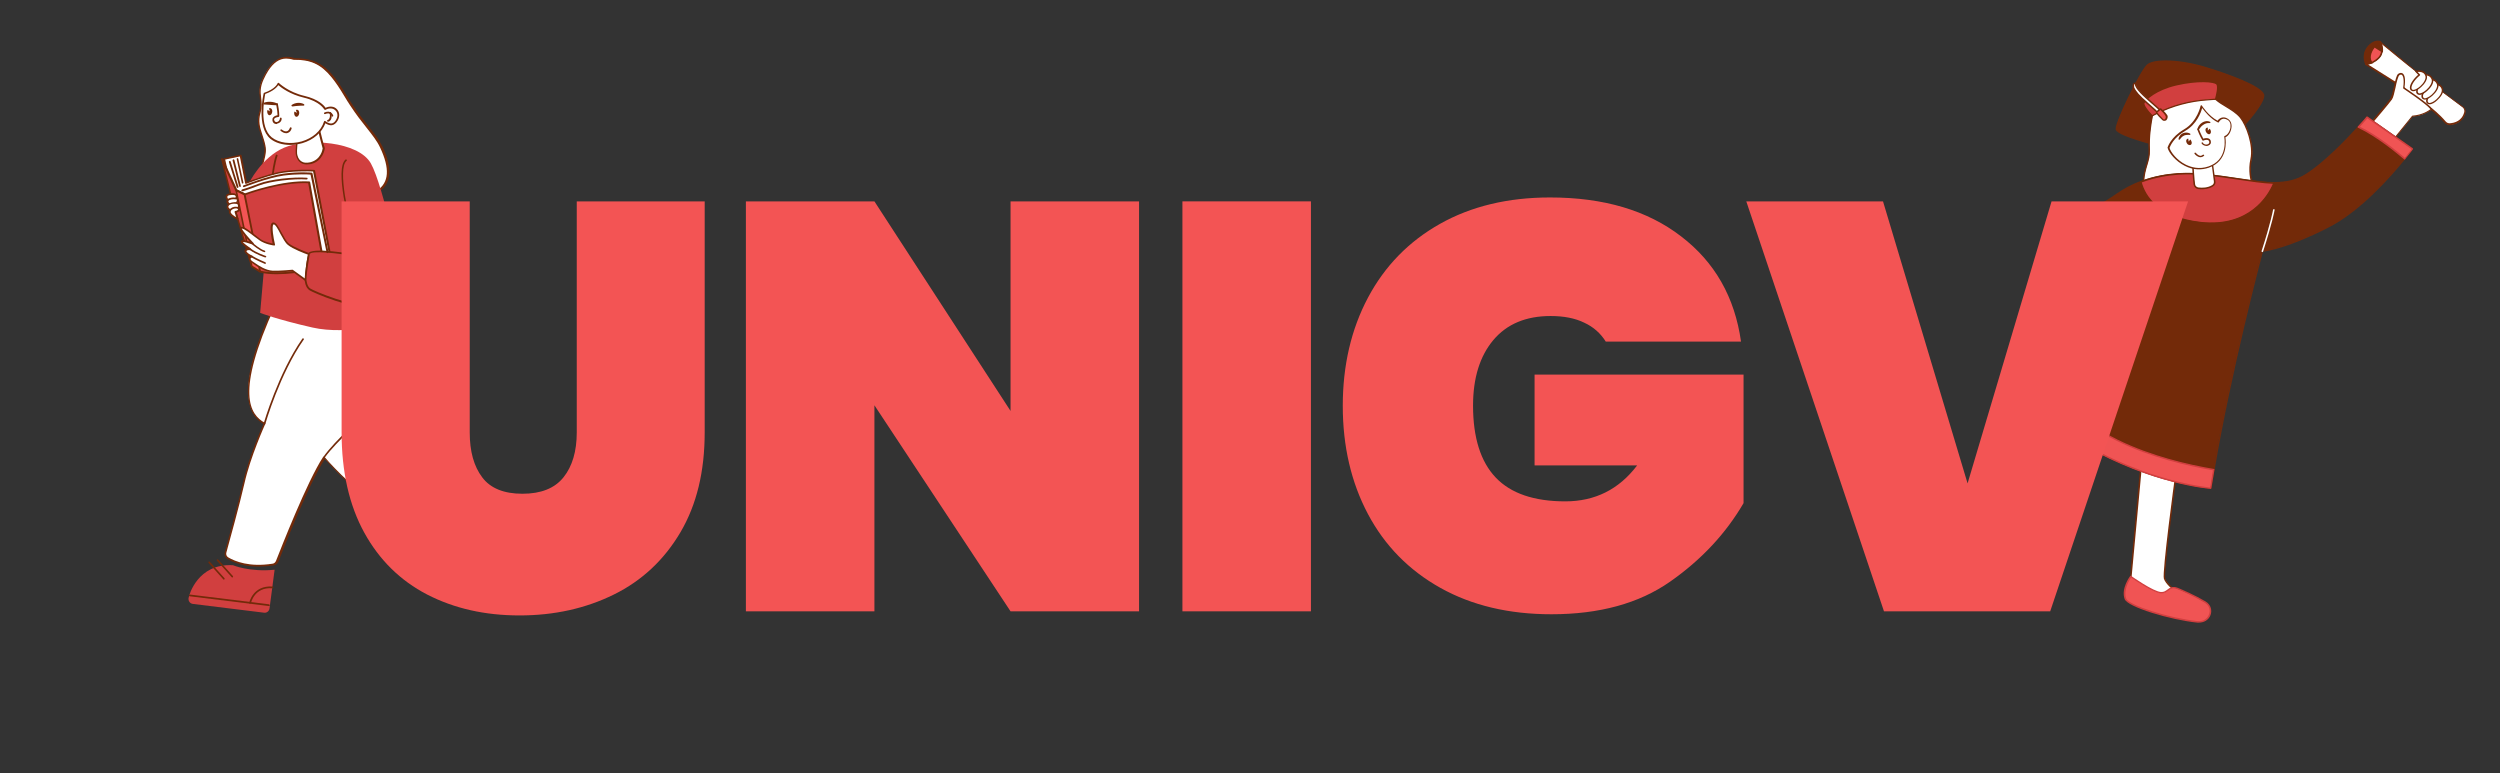 <?xml version="1.0" encoding="utf-8"?>
<!-- Generator: Adobe Illustrator 27.2.0, SVG Export Plug-In . SVG Version: 6.00 Build 0)  -->
<svg version="1.1" id="Layer_1" xmlns="http://www.w3.org/2000/svg" xmlns:xlink="http://www.w3.org/1999/xlink" x="0px" y="0px"
	 viewBox="0 0 1280 396" style="enable-background:new 0 0 1280 396;" xml:space="preserve">
<rect x="0" y="0" width="1280" height="396" fill="#333333" stroke="none"/>
<style type="text/css">
	.st0{fill:#FFFFFF;}
	.st1{fill:#732A09;}
	.st2{fill:#D13F3F;}
	.st3{fill:#F05454;}
	.st4{fill:#F35454;}
</style>
<g>
	<g>
		<g id="character_00000121247136012853302480000004674931350209797540_">
			<path class="st0" d="M1113.9,302.4l2.1,5.8l-11-0.6l-10.7-4.7l-3.3-7.7l5.4-58.6l17.9,4.9c0,0-7,51.8-6,54.7
				C1109.3,299,1113.9,302.4,1113.9,302.4L1113.9,302.4z"/>
			<path class="st1" d="M1105,308c-0.1,0-0.1,0-0.2,0l-10.7-4.7c-0.1,0-0.2-0.1-0.2-0.2l-3.3-7.7c0-0.1,0-0.1,0-0.2l5.4-58.6
				c0-0.1,0.1-0.2,0.2-0.3s0.2-0.1,0.3,0l17.9,4.9c0.2,0,0.3,0.2,0.3,0.4c-2,14.4-6.8,52.2-6.1,54.5c0.9,2.7,5.4,6.1,5.5,6.1
				c0.1,0,0.1,0.1,0.1,0.2l2.1,5.8c0,0.1,0,0.2-0.1,0.3c-0.1,0.1-0.2,0.2-0.3,0.1L1105,308L1105,308z M1115.4,307.9l-1.9-5.2
				c-0.7-0.5-4.7-3.6-5.6-6.4c-1-2.8,5.3-49.8,6-54.5l-17.1-4.7l-5.4,58.1l3.2,7.5l10.5,4.6L1115.4,307.9L1115.4,307.9z"/>
			<path class="st0" d="M1214.4,32.1c1.2-0.5,2.5-1.3,3.7-2.6c0.9-1,1.3-2.1,1.4-3.1c0.3-2.5-0.9-4.9-1-5
				c0.4,0.3,13.5,11.1,18.5,15.3c5.2,4.3,19.5,14.9,24,18.2c0.9,0.7,1.4,1.8,1.1,2.9c-1.3,4.8-5.2,5.8-7.5,6c-1,0.1-2-0.3-2.6-1.1
				c-3.2-3.8-7-6.7-7-6.7s-9-4-9.4-4.2c-0.3-0.2-4.8-6.7-4.8-6.7l-19.4-12.3C1211.3,32.8,1212.6,32.8,1214.4,32.1z"/>
			<path class="st1" d="M1254.1,64.1c-1-0.1-1.9-0.5-2.5-1.2c-3-3.5-6.5-6.3-7-6.6c-1.1-0.5-9-4-9.3-4.2c-0.1-0.1-0.4-0.2-4.9-6.7
				l-19.4-12.2c-0.1-0.1-0.2-0.3-0.2-0.4s0.2-0.3,0.4-0.3c0,0,1.3,0,2.9-0.7c1.4-0.6,2.6-1.4,3.6-2.5c0.7-0.8,1.2-1.8,1.3-2.9
				c0.3-2.4-0.9-4.7-0.9-4.8c-0.1-0.2,0-0.3,0.1-0.5c0.2-0.1,0.4-0.1,0.5,0c0.4,0.3,13.3,11,18.5,15.3c5.5,4.5,20.9,16,24,18.2
				c1.1,0.8,1.5,2.1,1.2,3.2c-1.3,5-5.5,6.1-7.9,6.3C1254.5,64.1,1254.3,64.1,1254.1,64.1L1254.1,64.1z M1219.5,22.6
				c0.3,1,0.6,2.4,0.4,3.8c-0.2,1.3-0.7,2.4-1.5,3.3c-1.1,1.2-2.4,2.1-3.9,2.7c-0.8,0.3-1.6,0.5-2.1,0.6l18.6,11.7
				c0,0,0.1,0.1,0.1,0.1c1.6,2.4,4.3,6.2,4.6,6.5c0.3,0.1,5.7,2.6,9.3,4.1c0,0,0.1,0,0.1,0c0,0,3.9,3,7.1,6.8c0.6,0.7,1.4,1,2.3,0.9
				c2.2-0.2,6-1.1,7.2-5.7c0.2-0.9-0.1-1.9-0.9-2.5c-3-2.3-18.5-13.7-24-18.3C1232.5,33.3,1222.9,25.4,1219.5,22.6L1219.5,22.6z"/>
			<path class="st1" d="M1212.2,24.2c3.2-4,6.3-2.9,6.3-2.9l0,0c0.1,0.2,1.3,2.5,1,5l-3.8-2.4c0,0-4,4.7-1.4,8.2
				c-1.7,0.7-3,0.7-3,0.7S1209.1,28.2,1212.2,24.2z"/>
			<path class="st1" d="M1211.3,33.2c-0.1,0-0.3-0.1-0.3-0.2c-0.1-0.2-2.3-4.8,1-9c3.3-4.2,6.6-3.1,6.8-3c0.1,0,0.1,0.1,0.2,0.1
				c0,0,0,0.1,0.1,0.1c0.1,0.3,1.3,2.6,1,5.2c0,0.1-0.1,0.2-0.2,0.3c-0.1,0.1-0.3,0-0.4,0l-3.4-2.2c-0.8,1-3.2,4.7-1.1,7.4
				c0.1,0.1,0.1,0.2,0.1,0.3c0,0.1-0.1,0.2-0.2,0.2C1212.8,33.2,1211.4,33.2,1211.3,33.2C1211.3,33.2,1211.3,33.2,1211.3,33.2
				L1211.3,33.2z M1213.8,31.9c-2.2-3.6,1.5-8,1.7-8.2c0.1-0.2,0.4-0.2,0.5-0.1l3.2,2c0.1-1.9-0.7-3.6-0.9-4.1
				c-0.6-0.1-3.1-0.5-5.7,2.8c-2.6,3.3-1.4,7.1-1,8C1212,32.4,1212.8,32.3,1213.8,31.9L1213.8,31.9z"/>
			<path class="st0" d="M1213.4,63.8l12.5,7.2l9.3-11.4c6.2-0.4,9.7-3.6,9.7-3.6c-1.9-2.8-14.1-10.8-14.1-10.8c1-7.2-1-8-2.6-6.9
				c-1.6,1.1-2.5,10.5-3.9,12.5C1222.9,52.7,1213.4,63.8,1213.4,63.8L1213.4,63.8z"/>
			<path class="st1" d="M1225.9,71.3c-0.1,0-0.1,0-0.2-0.1l-12.5-7.2c-0.1-0.1-0.2-0.1-0.2-0.3c0-0.1,0-0.2,0.1-0.3
				c0.1-0.1,9.5-11.1,10.8-13.1c0.6-0.9,1.1-3.3,1.7-5.7c0.9-3.8,1.4-6.2,2.3-6.8c0.7-0.5,1.5-0.6,2.1-0.3c1.3,0.7,1.7,3.2,1.1,7.3
				c1.6,1.1,12.3,8.2,14.1,10.8c0.1,0.1,0.1,0.3-0.1,0.5c-0.1,0.1-3.6,3.2-9.8,3.7l-9.2,11.3C1226.1,71.3,1226,71.3,1225.9,71.3
				L1225.9,71.3z M1244.4,55.9c-2.3-2.9-13.7-10.4-13.8-10.5c-0.1-0.1-0.2-0.2-0.2-0.3c0.8-5.5-0.4-6.6-0.7-6.8
				c-0.4-0.2-1,0-1.2,0.2c-0.7,0.5-1.5,3.8-2,6.4c-0.6,2.6-1.1,5-1.8,6c-1.2,1.8-9,10.9-10.6,12.8l11.8,6.8l9.1-11.2
				c0.1-0.1,0.2-0.1,0.3-0.1C1240.3,58.8,1243.5,56.6,1244.4,55.9L1244.4,55.9z"/>
			<path class="st1" d="M1147.5,65.4l-42.7,9c0,0-20.9-5.1-21.3-8.4c-0.4-3.3,12.4-29.7,16-32.8s17.3-2.6,31,1.7s26.7,9.5,28.2,13.3
				S1147.5,65.4,1147.5,65.4L1147.5,65.4z"/>
			<path class="st1" d="M1104.8,74.8C1104.8,74.8,1104.7,74.8,1104.8,74.8c-0.1,0-5.4-1.3-10.6-3c-10.8-3.4-11-5.2-11-5.7
				c-0.4-3.4,12.5-30,16.1-33.1c3.9-3.3,18-2.6,31.4,1.7c9.9,3.1,26.7,9,28.5,13.5c1.5,3.9-10,16.2-11.3,17.6
				c-0.1,0.1-0.1,0.1-0.2,0.1l-42.7,9C1104.9,74.8,1104.8,74.8,1104.8,74.8L1104.8,74.8z M1147.3,65.1c3.6-3.8,12.3-13.9,11.1-16.7
				c-1.2-3.1-11.4-7.8-28-13c-14.3-4.5-27.3-4.6-30.6-1.8c-3.4,2.9-16.2,29.3-15.9,32.5c0.3,2.2,12.9,6.1,20.9,8L1147.3,65.1
				L1147.3,65.1z"/>
			<path class="st0" d="M1134.5,50.8c3.7,3.3,9.3,5.3,12.7,9.4c3.3,4.1,7.1,14.5,5.5,21.4s0.6,12.6,0.6,12.6s-56,7.1-55.7-0.8
				s3.2-10.5,2.9-16.7c-0.2-6.2,0.5-12,1.6-17.3C1113.5,46.9,1134.5,50.8,1134.5,50.8z"/>
			<path class="st1" d="M1108.1,97.3c-4.8-0.3-8.6-0.9-10.1-2.2c-0.6-0.5-0.9-1.1-0.9-1.8c0.2-4,1-6.7,1.7-9.1
				c0.7-2.4,1.4-4.5,1.2-7.6c-0.3-6.7,0.7-12.8,1.6-17.4c0-0.1,0-0.1,0.1-0.2c11.5-12.4,32.6-8.6,32.8-8.6c0.1,0,0.1,0.1,0.2,0.1
				c1.5,1.4,3.4,2.5,5.3,3.7c2.7,1.6,5.4,3.3,7.4,5.7c3.3,4.1,7.2,14.6,5.6,21.7c-1.5,6.8,0.6,12.3,0.6,12.4c0,0.1,0,0.2,0,0.3
				c-0.1,0.1-0.2,0.2-0.3,0.2C1151.7,94.7,1124,98.2,1108.1,97.3L1108.1,97.3z M1152.7,93.8c-0.5-1.4-1.8-6.4-0.5-12.4
				c1.5-6.9-2.2-17.1-5.4-21.1c-1.9-2.3-4.6-3.9-7.2-5.5c-1.9-1.1-3.8-2.3-5.4-3.7c-1.7-0.3-21.1-3.2-31.9,8.3
				c-0.9,4.6-1.8,10.6-1.5,17.2c0.1,3.2-0.6,5.4-1.3,7.8c-0.7,2.3-1.5,5-1.7,8.9c0,0.4,0.2,0.8,0.6,1.2
				C1104.6,99.6,1147.7,94.5,1152.7,93.8L1152.7,93.8z"/>
			<path class="st1" d="M1072,140.9c1.3-2.5,2.6-4.9,3.7-7.3c-0.1,0.1-1.4,1.3-3.5,2.9l1.7-30.8c3.2-1.9,6.8-4,10.5-6.6
				c3.8-2.6,7.7-4.6,11.6-6.1c14.1-5.3,27.8-4.3,32-3.8c15,1.4,26.5,4.3,36.2,4.3c6,0,11.4-1,16.5-4.2c9.2-5.7,20.6-17.6,26.8-24.4
				c2.7-3,4.4-5,4.4-5l23.1,16.2c0,0-1.4,1.9-3.9,5c-7,8.7-22.6,26.6-39.2,35c-22.4,11.4-33.8,12.4-33.8,12.4s-15.7,58.4-24.8,111.7
				c-0.5,3.2-1.1,6.4-1.6,9.5c0,0-29.4-1.9-64.8-22.2L1072,140.9z"/>
			<path class="st1" d="M1075.5,133.3c0.1-0.1,0.3-0.1,0.5,0c0.2,0.1,0.2,0.3,0.1,0.5c-1.3,2.6-2.6,5.3-4.1,8l0.1-1.8
				c0.9-1.6,1.7-3.2,2.5-4.8c-0.6,0.5-1.4,1.1-2.3,1.9l0.1-1C1074.1,134.5,1075.3,133.5,1075.5,133.3z"/>
			<path class="st1" d="M1067.2,227.3c33,18.8,60.9,21.9,64.4,22.3c0.6-3.5,1-6.4,1.5-9.2c9-52.7,24.6-111.2,24.8-111.8
				c0-0.2,0.2-0.3,0.3-0.3c0.1,0,11.5-1.1,33.6-12.4c16.2-8.3,31.5-25.4,39.1-34.9c1.9-2.4,3.2-4.1,3.7-4.7L1212,60.6
				c-0.6,0.7-2.1,2.4-4.2,4.7c-6.1,6.7-17.7,18.7-26.9,24.4c-4.7,2.9-10,4.3-16.7,4.2c-5.5,0-11.5-0.9-18.4-2
				c-5.3-0.8-11.3-1.7-17.8-2.3c-5.1-0.6-18.3-1.3-31.8,3.8c-4.2,1.6-8.1,3.6-11.6,6c-3.8,2.6-7.4,4.8-10.7,6.7l0.1-0.9
				c3.2-1.8,6.6-3.9,10.2-6.4c3.6-2.5,7.5-4.5,11.7-6.1c13.6-5.2,27.1-4.4,32.2-3.8c6.6,0.6,12.6,1.5,17.9,2.3c6.9,1,12.9,2,18.3,2
				c6.6,0,11.6-1.2,16.2-4.1c9.2-5.7,20.7-17.7,26.7-24.3c2.7-3,4.4-4.9,4.4-5c0.1-0.2,0.4-0.2,0.6-0.1l23.1,16.2
				c0.2,0.1,0.2,0.3,0.1,0.5c0,0-1.4,2-3.9,5c-7.7,9.5-23,26.8-39.3,35.1c-20.3,10.4-31.7,12.2-33.6,12.4
				c-1.1,4.2-16,60.5-24.7,111.5c-0.5,2.8-1,5.9-1.6,9.5c0,0.2-0.2,0.3-0.4,0.3l0,0c-0.1,0-13.4-0.9-32.5-7.5
				c-8.9-3.1-20.1-7.7-32.2-14.7L1067.2,227.3z"/>
			<path class="st2" d="M1128.1,89.3c15,1.4,26.5,4.3,36.2,4.3c-2.5,6-11.9,23.1-37.6,20.2c-23-2.5-29-14.6-30.6-20.7
				C1110.2,87.7,1123.9,88.8,1128.1,89.3z"/>
			<path class="st1" d="M1129.5,114.4c-0.9-0.1-1.9-0.1-2.8-0.2c-22.9-2.5-29.2-14.3-31-21c0-0.2,0.1-0.4,0.2-0.4
				c13.6-5.2,27.1-4.4,32.2-3.8c6.6,0.6,12.6,1.5,17.9,2.3c6.9,1,12.9,2,18.3,2c0.1,0,0.3,0.1,0.3,0.2c0.1,0.1,0.1,0.2,0,0.3
				C1162.5,99,1153.6,115.8,1129.5,114.4L1129.5,114.4z M1145.9,92c-5.3-0.8-11.3-1.7-17.8-2.3c-5-0.6-18.1-1.3-31.5,3.7
				c1.8,6.6,8.2,17.7,30.2,20.2c24.9,2.7,34.4-13.6,36.9-19.5C1158.4,93.9,1152.6,93,1145.9,92z"/>
			<path class="st3" d="M1212,60.1l23.1,16.2c0,0-1.4,1.9-3.9,5c-4.3-3.7-14.2-11.8-23.7-16.3C1210.3,62,1212,60.1,1212,60.1z"/>
			<path class="st2" d="M1231.2,81.7c-0.1,0-0.2,0-0.3-0.1c-3.4-2.9-13.8-11.6-23.6-16.2c-0.1-0.1-0.2-0.1-0.2-0.3
				c0-0.1,0-0.2,0.1-0.3c2.7-3,4.4-4.9,4.4-5c0.1-0.2,0.4-0.2,0.6-0.1l23.1,16.2c0.2,0.1,0.2,0.3,0.1,0.5c0,0-1.4,2-3.9,5
				C1231.5,81.6,1231.4,81.7,1231.2,81.7C1231.3,81.7,1231.2,81.7,1231.2,81.7L1231.2,81.7z M1212.1,60.6c-0.5,0.6-1.9,2.2-3.8,4.3
				c9.4,4.5,19.3,12.8,23,15.9c1.8-2.2,2.9-3.8,3.4-4.4C1234.6,76.4,1212.1,60.6,1212.1,60.6z"/>
			<path class="st0" d="M1077.8,131.2c0,0-0.1,0-0.1,0c-0.2-0.1-0.3-0.3-0.2-0.5c0-0.1,4.5-10.1,7.6-16.6c0.1-0.2,0.3-0.3,0.5-0.2
				c0.2,0.1,0.3,0.3,0.2,0.5c-3.2,6.5-7.6,16.4-7.6,16.5C1078.2,131.2,1078,131.2,1077.8,131.2L1077.8,131.2z"/>
			<path class="st0" d="M1158.3,129.1C1158.2,129.1,1158.2,129.1,1158.3,129.1c-0.3-0.1-0.4-0.3-0.4-0.5c4.7-14.4,5.9-21.1,5.9-21.2
				c0-0.2,0.2-0.3,0.5-0.3c0.2,0,0.4,0.2,0.3,0.4c0,0.1-1.2,6.8-5.9,21.3C1158.6,129,1158.4,129.1,1158.3,129.1L1158.3,129.1z"/>
			<path class="st3" d="M1067.8,216c5,3.3,10.5,6.5,16.2,9.4c17.7,8.7,37.4,13,49.4,15.1c-0.5,3.2-1.1,6.4-1.6,9.5
				c0,0-29.4-1.9-64.8-22.2L1067.8,216z"/>
			<path class="st2" d="M1067.2,227.3c33,18.9,60.9,21.9,64.4,22.3c0.5-3.3,1-6.2,1.4-8.8l0,0c-13-2.2-32-6.6-49.1-15
				c-5.7-2.8-11.1-6-16.1-9.3l0-0.9c5.1,3.4,10.6,6.6,16.4,9.5c17.3,8.5,36.3,12.8,49.3,15c0.2,0,0.4,0.2,0.3,0.4
				c-0.5,2.8-1,5.9-1.6,9.5c0,0.2-0.2,0.3-0.4,0.3l0,0c-0.4,0-29.7-2.2-64.7-22.2L1067.2,227.3z"/>
			<path class="st2" d="M1134.5,50.8l-4.1,0.3c-9.2,0.6-18.1,3-26.2,7.1l-2.2,1.1c0,0-5.1-5-4.3-6.7s5.7-6.7,16.4-9.2
				c10.7-2.5,19.8-1.9,21-0.3C1136.4,44.7,1134.5,50.8,1134.5,50.8L1134.5,50.8z"/>
			<path class="st1" d="M1102,59.6c-0.1,0-0.2,0-0.3-0.1c-0.9-0.9-5.2-5.3-4.4-7.1c0.9-2,6.1-6.9,16.7-9.4
				c10.4-2.4,20.1-2.1,21.5-0.2c1.3,1.7-0.4,7.4-0.6,8c0,0.1-0.2,0.2-0.4,0.3l-4.1,0.3c-9.1,0.6-18.1,3-26,7l-2.2,1.1
				C1102.1,59.6,1102,59.6,1102,59.6L1102,59.6z M1134.1,50.5c0.5-1.8,1.5-6,0.7-7.2c-1-1.3-9.5-2.1-20.6,0.5
				c-10.2,2.4-15.4,7.2-16.2,9c-0.4,1,2,4.1,4,6.1l1.9-1c8-4.1,17.1-6.5,26.3-7.1L1134.1,50.5L1134.1,50.5z"/>
			<path class="st0" d="M1122.7,78.4l10.2,6.4l1.1,8.1c0.2,0.9-0.3,1.8-1.1,2.2c-2.4,1.4-5.3,1.5-7.2,1.3c-1.1-0.1-2-0.9-2.1-2
				C1123.2,92.2,1122.6,84.5,1122.7,78.4L1122.7,78.4z"/>
			<path class="st1" d="M1125.6,96.8c-1.3-0.1-2.3-1.1-2.5-2.3c-0.3-2.1-0.9-9.8-0.9-16.1c0-0.1,0.1-0.3,0.2-0.3
				c0.1-0.1,0.3-0.1,0.4,0l10.2,6.4c0.1,0.1,0.2,0.2,0.2,0.3l1.1,8.1c0.2,1-0.3,2-1.3,2.6c-2.2,1.3-4.6,1.5-6.6,1.4
				C1126.2,96.8,1125.9,96.8,1125.6,96.8z M1132.5,85l-9.5-5.9c0,6.1,0.6,13.3,0.9,15.3c0.1,0.9,0.9,1.5,1.8,1.6
				c1.9,0.2,4.6,0.2,6.9-1.2c0.7-0.4,1-1.1,0.9-1.9L1132.5,85L1132.5,85z"/>
			<path class="st0" d="M1127.1,54.2c0,0-1.6,8.2-8.6,12.3c-7,4.1-8.4,9.1-8.4,9.1c0.9,3.9,9.8,13.6,20.6,9.9
				c10.8-3.7,8.3-15.5,8.3-15.5c3-1,4.7-7.1,1.4-9c-3.3-1.9-4.9,1.3-4.9,1.3C1130.7,59.8,1127.1,54.2,1127.1,54.2z"/>
			<path class="st1" d="M1125.1,86.7c-2.2-0.1-4.4-0.7-6.5-1.8c-4.6-2.3-8.1-6.6-8.8-9.2c0-0.1,0-0.1,0-0.2c0.1-0.2,1.5-5.2,8.5-9.3
				c6.7-3.9,8.4-11.9,8.4-12c0-0.1,0.2-0.3,0.3-0.3c0.2,0,0.3,0,0.4,0.2c0,0.1,3.4,5.3,8,7.7c0.3-0.5,1.1-1.3,2.2-1.6
				c1-0.2,2-0.1,3,0.6c1.5,0.9,2.2,2.6,1.9,4.6c-0.3,2.2-1.5,4.2-3.1,4.9c0.3,1.9,1.4,12.2-8.6,15.6
				C1129,86.5,1127,86.8,1125.1,86.7L1125.1,86.7z M1138.7,60.8c-0.3,0-0.5,0-0.7,0.1c-1.3,0.3-1.9,1.6-1.9,1.6
				c0,0.1-0.1,0.2-0.2,0.2c-0.1,0-0.2,0-0.3,0c-3.9-1.9-6.9-5.8-8.1-7.4c-0.6,2.3-2.8,8.3-8.5,11.6c-6.3,3.6-7.9,8.1-8.2,8.8
				c0.6,2.2,3.7,6.3,8.3,8.6c2.7,1.3,6.8,2.6,11.7,0.9c4.3-1.5,7-4.5,7.9-8.9c0.7-3.3,0.1-6.2,0.1-6.3c0-0.2,0.1-0.4,0.3-0.4
				c1.4-0.5,2.6-2.3,2.9-4.4c0.2-1.8-0.3-3.2-1.6-3.9C1139.7,61,1139.2,60.8,1138.7,60.8L1138.7,60.8z"/>
			<path class="st1" d="M1121.3,68.4L1121.3,68.4c0.4,0.2,0.2,0.7-0.2,0.7c-0.5-0.1-1.1-0.1-1.6,0c-1.6,0.1-2.6,1.1-3.4,2.3
				c-0.1,0.1-0.2,0.2-0.4,0.1c-0.2,0-0.4-0.2-0.3-0.4c0.1-0.6,0.3-1.1,0.7-1.6C1117.1,67.9,1119.6,67.4,1121.3,68.4L1121.3,68.4z"/>
			<path class="st1" d="M1131.6,62.4L1131.6,62.4c0.3,0.2,0.1,0.7-0.3,0.6l-0.2,0c-1-0.1-2.2,0.3-3,0.9c-1,0.6-1.6,1.5-2.3,2.5
				c-0.1,0.1-0.3,0.2-0.4,0.1c-0.2,0-0.3-0.3-0.3-0.5C1125.6,63.6,1128.8,61,1131.6,62.4L1131.6,62.4z"/>
			<path class="st1" d="M1129.5,74.7c-0.9-0.1-1.8-0.5-2.3-1.3c-0.1-0.2,0-0.4,0.2-0.5c0.2-0.1,0.4,0,0.5,0.2
				c0.4,0.9,1.6,1.1,2.4,0.8c0.3-0.1,1.1-0.5,0.8-1.5c-0.1-0.3-0.3-0.6-0.6-0.7c-0.7-0.3-2,0.1-2.4,0.3c-0.2,0.1-0.4,0-0.5-0.2
				c-0.1-0.1-1.4-2.3-2.6-5.5c-0.1-0.2,0-0.4,0.3-0.5c0.2-0.1,0.4,0,0.5,0.2c0.9,2.4,1.9,4.3,2.3,5c0.6-0.2,1.8-0.5,2.7-0.1
				c0.5,0.2,0.9,0.6,1.1,1.2c0.3,1.1-0.1,2-1.2,2.4C1130.3,74.7,1129.9,74.8,1129.5,74.7L1129.5,74.7z"/>
			<path class="st1" d="M1119.6,73.2c-0.5-0.9-0.3-1.8,0.3-2.1c0.2-0.1,0.3-0.1,0.5-0.1l0.2,1.5l0.8-1.1c0.2,0.2,0.4,0.4,0.5,0.7
				c0.5,0.9,0.3,1.8-0.3,2.1C1121,74.5,1120,74.1,1119.6,73.2L1119.6,73.2z"/>
			<path class="st1" d="M1129.4,67.4c-0.4-0.9-0.2-1.8,0.5-2c0.2-0.1,0.3-0.1,0.5,0l0,1.5l0.9-1c0.2,0.2,0.4,0.4,0.5,0.7
				c0.4,0.9,0.2,1.8-0.5,2.1C1130.7,68.9,1129.8,68.3,1129.4,67.4L1129.4,67.4z"/>
			<path class="st1" d="M1126.5,80.5c-1.6-0.1-2.9-1.7-2.9-1.8c-0.1-0.2-0.1-0.4,0.1-0.5c0.2-0.1,0.4-0.1,0.6,0.1
				c0.3,0.4,1.3,1.4,2.3,1.5l0,0c0.4,0,0.8-0.2,1.2-0.5c0.1-0.2,0.4-0.2,0.6,0c0.2,0.1,0.2,0.4,0,0.5
				C1127.8,80.3,1127.2,80.5,1126.5,80.5C1126.5,80.5,1126.5,80.5,1126.5,80.5L1126.5,80.5z"/>
			<path class="st0" d="M1092.4,44.9c0.9,2.1,2.8,4.3,6.9,7.8c4,3.5,6.2,5.6,6.2,5.6l1.2-0.9c-1.2-2.5-14.1-11.3-13.1-14.7
				C1091.9,42.2,1092.4,44.9,1092.4,44.9z"/>
			<path class="st1" d="M1105.4,58.6c-0.1,0-0.2,0-0.3-0.1c0,0-2.2-2.1-6.2-5.6c-4.1-3.5-6-5.7-7-7.9c0,0,0-0.1,0-0.1
				c0-0.3-0.3-1.8,0.5-2.4c0.2-0.2,0.6-0.3,1.2-0.2c0.2,0.1,0.3,0.3,0.3,0.5c-0.6,2,4.5,6.4,8.3,9.7c2.4,2.1,4.4,3.8,4.8,4.8
				c0.1,0.2,0,0.3-0.1,0.4l-1.2,0.9C1105.6,58.6,1105.5,58.6,1105.4,58.6L1105.4,58.6z M1106.1,57.3c-0.6-0.9-2.5-2.6-4.5-4.3
				c-4.1-3.6-8.6-7.6-8.6-10c0,0-0.1,0-0.1,0c-0.3,0.2-0.3,1.2-0.2,1.7c0.9,2.1,2.8,4.2,6.7,7.6c3.2,2.8,5.3,4.7,5.9,5.4
				L1106.1,57.3L1106.1,57.3z"/>
			<path class="st3" d="M1106.1,55.7c0,0,2.3,2.1,3,3.3c0.8,1.2-0.7,3.3-1.8,2.2c-1.1-1.1-2.7-2.8-3.1-3.4S1104.6,57,1106.1,55.7
				L1106.1,55.7z"/>
			<path class="st1" d="M1108,61.9c-0.3,0-0.6-0.2-0.9-0.4c-1.2-1.1-2.7-2.8-3.1-3.4c-0.5-0.7,0.1-1.1,0.9-1.8
				c0.3-0.2,0.6-0.5,1-0.8c0.2-0.1,0.4-0.1,0.6,0c0.1,0.1,2.3,2.1,3.1,3.4c0.6,0.9,0.1,2.2-0.6,2.8
				C1108.6,61.8,1108.2,61.9,1108,61.9L1108,61.9z M1106.1,56.3c-0.3,0.2-0.5,0.4-0.7,0.6c-0.7,0.6-0.9,0.7-0.8,0.8
				c0.4,0.5,1.9,2.3,3,3.3c0.2,0.1,0.4,0.3,0.7,0.1c0.5-0.3,0.8-1.2,0.4-1.8C1108.2,58.3,1106.7,56.9,1106.1,56.3L1106.1,56.3z"/>
			<path class="st0" d="M1247,45.1c-3.8,3.1-5.7,7.2-3.6,7.9c2.1,0.7,8.1-4.5,7-7.6c-1.1-3.2-5.1-2.1-5.1-2.1L1247,45.1z"/>
			<path class="st1" d="M1243.8,53.4c-0.2,0-0.3,0-0.5-0.1c-0.6-0.2-1-0.6-1.1-1.2c-0.4-1.7,1.4-4.7,4.2-7.1l-1.4-1.5
				c-0.1-0.1-0.1-0.2-0.1-0.3c0-0.1,0.1-0.2,0.3-0.3c1.5-0.4,4.7-0.5,5.6,2.3c0.7,2-1.1,4.5-2.9,6.1
				C1246.8,52.4,1245.1,53.5,1243.8,53.4L1243.8,53.4z M1247.2,43.5c-0.4,0-0.8,0-1.1,0l1.2,1.3c0.2,0.1,0.1,0.4,0,0.5
				c-3,2.4-4.6,5.4-4.3,6.7c0.1,0.3,0.3,0.6,0.6,0.7c0.7,0.2,2.4-0.5,3.8-1.8c1.7-1.5,3.2-3.8,2.7-5.3
				C1249.6,44,1248.3,43.6,1247.2,43.5L1247.2,43.5z"/>
			<path class="st0" d="M1244.6,42.6c-3.8,3.1-5.7,7.2-3.6,7.9c2.1,0.7,8.1-4.5,7-7.6c-1.1-3.2-5.1-2.1-5.1-2.1L1244.6,42.6z"/>
			<path class="st1" d="M1240.9,50.9c-0.6-0.2-1-0.6-1.1-1.2c-0.4-1.7,1.4-4.7,4.2-7.1l-1.4-1.5c-0.1-0.1-0.1-0.2-0.1-0.3
				s0.1-0.2,0.3-0.3c1.5-0.4,4.7-0.5,5.6,2.3c0.7,2-1.1,4.5-2.9,6.1c-1.2,1.1-2.9,2.2-4.2,2.1C1241.2,51,1241,51,1240.9,50.9z
				 M1244.8,41.1c-0.4,0-0.8,0-1.1,0l1.2,1.3c0.2,0.1,0.1,0.4,0,0.5c-3,2.4-4.6,5.4-4.3,6.7c0.1,0.3,0.3,0.6,0.6,0.7
				c0.7,0.2,2.4-0.5,3.8-1.8c1.7-1.5,3.2-3.8,2.7-5.3C1247.1,41.6,1245.9,41.1,1244.8,41.1L1244.8,41.1z"/>
			<path class="st0" d="M1241.9,40.2c-3.8,3.1-5.7,7.2-3.6,7.9c2.1,0.7,8.1-4.5,7-7.6c-1.1-3.2-5.1-2.1-5.1-2.1L1241.9,40.2z"/>
			<path class="st1" d="M1238.2,48.5c-0.6-0.2-1-0.6-1.1-1.2c-0.4-1.7,1.4-4.7,4.2-7.1l-1.4-1.5c-0.1-0.1-0.1-0.2-0.1-0.3
				c0-0.1,0.1-0.2,0.3-0.3c1.5-0.4,4.7-0.5,5.6,2.3c0.7,2-1.1,4.5-2.9,6.1c-1.2,1.1-2.9,2.2-4.2,2.1
				C1238.5,48.6,1238.3,48.5,1238.2,48.5z M1242.1,38.6c-0.4,0-0.8,0-1.1,0l1.2,1.3c0.2,0.1,0.1,0.4,0,0.5c-3,2.4-4.6,5.4-4.3,6.7
				c0.1,0.3,0.3,0.6,0.6,0.7c0.7,0.2,2.4-0.5,3.8-1.8c1.7-1.5,3.2-3.8,2.7-5.3C1244.4,39.1,1243.2,38.7,1242.1,38.6L1242.1,38.6z"/>
			<path class="st0" d="M1238.7,38.4c-3.8,3.1-5.7,7.2-3.6,7.9c2.1,0.7,8.1-4.5,7-7.6s-5.1-2.1-5.1-2.1L1238.7,38.4z"/>
			<path class="st1" d="M1235.5,46.7c-0.2,0-0.3,0-0.5-0.1c-0.6-0.2-1-0.6-1.1-1.2c-0.4-1.7,1.4-4.7,4.2-7.1l-1.4-1.5
				c-0.1-0.1-0.1-0.2-0.1-0.3s0.1-0.2,0.3-0.3c1.5-0.4,4.7-0.5,5.6,2.3c0.7,2-1.1,4.5-2.9,6.1C1238.4,45.7,1236.7,46.8,1235.5,46.7
				L1235.5,46.7z M1238.9,36.8c-0.4,0-0.8,0-1.1,0l1.2,1.3c0.2,0.1,0.1,0.4,0,0.5c-3,2.4-4.6,5.3-4.3,6.7c0.1,0.3,0.3,0.6,0.6,0.7
				c0.7,0.2,2.4-0.5,3.8-1.8c1.7-1.5,3.2-3.8,2.7-5.3C1241.3,37.3,1240,36.9,1238.9,36.8L1238.9,36.8z"/>
			<path class="st3" d="M1215.7,23.9l3.8,2.4c-0.1,1.1-0.5,2.2-1.4,3.1c-1.2,1.3-2.6,2.1-3.7,2.6
				C1211.7,28.6,1215.7,23.9,1215.7,23.9z"/>
			<path class="st1" d="M1214.3,32.4c-0.1,0-0.2-0.1-0.3-0.2c-2.8-3.7,1.2-8.4,1.4-8.6c0.1-0.2,0.4-0.2,0.5-0.1l3.8,2.4
				c0.1,0.1,0.2,0.2,0.2,0.3c-0.2,1.3-0.7,2.4-1.5,3.3c-1.1,1.2-2.4,2.1-3.9,2.7C1214.5,32.4,1214.4,32.5,1214.3,32.4L1214.3,32.4z
				 M1215.8,24.4c-0.8,1-3.1,4.5-1.3,7.2c1.2-0.6,2.3-1.4,3.3-2.4c0.7-0.8,1.1-1.7,1.3-2.7C1219.1,26.5,1215.8,24.4,1215.8,24.4z"/>
			<path class="st1" d="M1219.3,26.6L1219.3,26.6c-0.2-0.1-0.2-0.4-0.1-0.5c0.1-0.2,0.4-0.2,0.6-0.1c0.2,0.1,0.2,0.4,0.1,0.5
				c-0.1,0.1-0.2,0.2-0.3,0.1C1219.4,26.7,1219.4,26.7,1219.3,26.6z"/>
			<path class="st3" d="M1125.2,318.4c-14.5-1.5-35.7-8.1-37-11.8c-1.8-5.2,2.8-11.4,2.8-11.4s11.5,8.1,15.4,8.3
				c4,0.2,3.9-4,8.5-2.1c2.4,1,8.7,3.7,14,6.9C1134.3,311.4,1131.5,319,1125.2,318.4L1125.2,318.4z"/>
			<path class="st2" d="M1125.5,318.8c-0.1,0-0.2,0-0.4,0l0,0c-13.9-1.4-35.9-8-37.3-12.1c-1.9-5.4,2.6-11.4,2.8-11.7
				c0.1-0.1,0.2-0.1,0.3-0.2c0.1,0,0.2,0,0.3,0.1c0.1,0.1,11.3,8,15.2,8.2l0,0c1.6,0.1,2.4-0.6,3.4-1.3c1.2-0.9,2.5-1.9,5.3-0.8
				c2.4,1,8.7,3.7,14.1,6.9c3,1.8,3.4,4.8,2.6,7C1130.9,317.4,1128.4,318.9,1125.5,318.8L1125.5,318.8z M1125.2,318.4L1125.2,318.4
				L1125.2,318.4z M1113,301.2c-1.2-0.1-1.9,0.5-2.7,1.1c-0.9,0.7-2,1.6-3.9,1.5l0,0c-3.7-0.2-13.3-6.7-15.3-8.1
				c-0.9,1.3-4,6.4-2.5,10.7c1.2,3.5,22.1,10.1,36.6,11.6l0,0c3.3,0.3,5.1-1.6,5.8-3.4c0.7-1.8,0.5-4.4-2.3-6.1
				c-5.3-3.2-11.5-5.9-14-6.9C1114.1,301.4,1113.5,301.3,1113,301.2L1113,301.2z"/>
		</g>
	</g>
	<g id="character_00000111880342159706315150000009491410904584738469_">
		<path class="st0" d="M140.5,156.2c-11.4,24.8-20.7,52.1-5.1,60.7c0,0-7.6,16.7-10.6,30.3c-2.6,11.4-7.7,29.8-9.3,35.6
			c-0.3,1.2,0.2,2.4,1.2,3c3.2,1.9,10.7,5.2,23,3.2c0.9-0.2,1.7-0.8,2.1-1.7c2.8-7.2,15.8-40.4,24.1-53.1c0,0,14.7,17.2,26.9,23.4
			v-33.8l-7.4-10.7c0,0,11.7-12,13.3-27.3c1.6-15.3-1.4-24-1.4-24L140.5,156.2L140.5,156.2z"/>
		<path class="st1" d="M132.4,290.1c-8,0-13.2-2.3-15.9-3.9c-1.2-0.7-1.8-2.2-1.4-3.5c1.5-5.5,6.7-24.2,9.3-35.6
			c2.8-12.4,9.3-27.5,10.5-30c-16-9.4-4.7-39.3,5.3-61.1c0.1-0.2,0.3-0.3,0.5-0.3l56.7,5.6c0.2,0,0.3,0.1,0.4,0.3
			c0,0.1,3.1,9.1,1.5,24.2c-1.5,14-11.4,25.4-13.1,27.3l7.2,10.4c0.1,0.1,0.1,0.2,0.1,0.3v33.8c0,0.2-0.1,0.3-0.2,0.4
			c-0.1,0.1-0.3,0.1-0.4,0c-11-5.6-24.2-20.2-26.6-23c-8.4,13.1-21.2,46-23.7,52.5c-0.4,1-1.3,1.8-2.4,2
			C137.1,289.9,134.6,290.1,132.4,290.1L132.4,290.1z M140.8,156.7c-20.5,44.8-12.8,55.6-5.2,59.8c0.2,0.1,0.3,0.4,0.2,0.6
			c-0.1,0.2-7.6,16.8-10.6,30.2c-2.6,11.4-7.8,30.1-9.3,35.6c-0.3,0.9,0.1,2,1,2.5c3.4,2,10.8,5.1,22.7,3.2c0.8-0.1,1.4-0.7,1.7-1.4
			c2.6-6.6,15.8-40.4,24.1-53.2c0.1-0.1,0.2-0.2,0.4-0.2c0.1,0,0.3,0.1,0.4,0.2c0.1,0.2,14.2,16.6,26.1,22.9V224l-7.3-10.6
			c-0.1-0.2-0.1-0.4,0-0.6c0.1-0.1,11.6-12.1,13.2-27c1.4-13.5-0.8-22-1.3-23.6L140.8,156.7L140.8,156.7z"/>
		<path class="st1" d="M135.4,217.4c0,0-0.1,0-0.1,0c-0.2-0.1-0.4-0.3-0.3-0.6c0.1-0.3,7.5-25.8,19.8-43.4c0.1-0.2,0.4-0.3,0.6-0.1
			c0.2,0.1,0.3,0.4,0.1,0.6c-12.2,17.4-19.6,42.9-19.6,43.1C135.8,217.3,135.6,217.4,135.4,217.4L135.4,217.4z"/>
		<path class="st1" d="M165.9,234.7c-0.1,0-0.2,0-0.3-0.1c-0.2-0.1-0.3-0.4-0.1-0.6c3.4-4.8,8.3-9.7,12.7-14
			c2.8-2.8,5.2-5.2,6.8-7.1c0.2-0.2,0.4-0.2,0.6-0.1c0.2,0.2,0.2,0.4,0.1,0.6c-1.6,2-4.1,4.4-6.9,7.2c-4.3,4.3-9.2,9.1-12.6,13.8
			C166.1,234.6,166,234.7,165.9,234.7L165.9,234.7z"/>
		<path class="st0" d="M137,97.6c6.5,11.3,48.2,5.6,56.4,0.3c8.2-5.3,5.1-15.3,1.6-22.6c-3-6.3-8.5-11.2-15.3-21.5c-1-1.5-2-3-3-4.7
			c-2.3-3.9-4.5-7.1-6.6-9.7c-5.3-6.5-10.7-9.1-19.6-9.1c-6.2-2.2-10.4,0.8-13.6,5.7c-0.9,1.4-1.7,2.9-2.4,4.5
			c-1.9,4-1.6,6.7-1.2,9.4c0.3,2.3,0.6,4.6-0.3,7.6c-1.9,6.8,1.1,10.1,2.6,17.1C137,81.6,130.5,86.3,137,97.6L137,97.6z"/>
		<path class="st1" d="M159.1,104.6c-4.8,0-9.4-0.4-13.2-1.3c-4.7-1.1-7.8-3-9.2-5.4c-4.2-7.3-3.1-11.9-2.1-16.1
			c0.6-2.3,1.1-4.6,0.6-7c-0.5-2.2-1-3.9-1.6-5.6c-1.2-3.7-2.3-6.9-0.9-11.7c0.8-2.9,0.5-5.1,0.3-7.3l0-0.2
			c-0.3-2.5-0.7-5.4,1.3-9.6c0.8-1.8,1.6-3.3,2.5-4.6c3.9-6,8.5-7.9,14.1-6c0.1,0,0.2,0,0.3,0c8.7,0,14.2,2.6,19.6,9.2
			c2,2.4,4,5.5,6.6,9.8c1,1.7,2,3.2,3,4.7c3.1,4.6,5.8,8.1,8.3,11.2c3,3.8,5.4,6.8,7.1,10.3c5.3,11.1,4.7,18.9-1.8,23.2
			C188.8,101.5,172.9,104.6,159.1,104.6L159.1,104.6z M146.5,30c-3.5,0-6.5,2.1-9.2,6.3c-0.8,1.3-1.6,2.7-2.4,4.5
			c-1.8,4-1.5,6.6-1.2,9.1l0,0.2c0.3,2.2,0.6,4.5-0.3,7.6c-1.3,4.5-0.3,7.5,0.9,11.2c0.5,1.7,1.2,3.5,1.6,5.7c0.6,2.7,0,5-0.6,7.4
			c-1,4.1-2,8.4,2,15.4l0,0c1.3,2.3,4.2,3.9,8.7,5c14.3,3.4,40.5-0.7,47.1-4.9c6.1-4,6.6-11.2,1.5-22c-1.6-3.4-4-6.4-7-10.2
			c-2.5-3.1-5.2-6.6-8.3-11.3c-1-1.5-2-3.1-3-4.8c-2.5-4.2-4.6-7.3-6.6-9.7c-5.4-6.6-10.6-9-19.3-8.9c0,0-0.1,0-0.2,0
			C149,30.2,147.7,30,146.5,30L146.5,30z"/>
		<path class="st2" d="M127.4,93.9c0,0,6.4-13.3,18.1-18.3s38-3.3,44.4,8.1c6.4,11.4,16.2,58.5,17,65.5c0.8,7-6.2,9.7-6.2,9.7
			l-0.3,6.2c0,0-22.3,6.7-40.4,2.6c-18.1-4.1-26.8-7.5-26.8-7.5l4.1-47.1L127.4,93.9L127.4,93.9z"/>
		<path class="st0" d="M114.7,81.5l8.4-1.8l2.8,14.1c0,0,9.2-3.6,16.5-5.3c7.3-1.6,18.3-1.1,18.3-1.1l8,41.9l-3.5,2l-40.1-25.1
			l-7.8-13.6L114.7,81.5L114.7,81.5z"/>
		<path class="st1" d="M165.2,131.7c-0.1,0-0.2,0-0.2-0.1l-40.1-25.1c-0.1,0-0.1-0.1-0.2-0.2l-7.8-13.6c0,0,0-0.1,0-0.1l-2.5-11.1
			c0-0.1,0-0.2,0.1-0.3c0.1-0.1,0.2-0.2,0.3-0.2l8.4-1.8c0.1,0,0.2,0,0.3,0.1c0.1,0.1,0.2,0.2,0.2,0.3l2.7,13.6
			c2-0.8,9.8-3.7,16.1-5.1c7.3-1.6,18.3-1.2,18.4-1.1c0.2,0,0.4,0.2,0.4,0.4l8,41.9c0,0.2-0.1,0.4-0.2,0.5l-3.5,2
			C165.3,131.7,165.3,131.7,165.2,131.7L165.2,131.7z M125.4,105.9l39.8,24.9l3-1.7l-7.9-41.3c-2-0.1-11.4-0.3-17.8,1.1
			c-7.2,1.6-16.4,5.2-16.4,5.2c-0.1,0.1-0.3,0-0.4,0c-0.1-0.1-0.2-0.2-0.2-0.3l-2.7-13.7l-7.5,1.6l2.4,10.6L125.4,105.9L125.4,105.9
			z"/>
		<path class="st2" d="M113.5,81.5l7.4,16l4.3,2.1c0,0,18.6-7,33-6.2l7.7,43.1c0,0-20.1,5.5-32.8,2.5l-4.2-2.7l-10.1-34.1
			L113.5,81.5L113.5,81.5z"/>
		<path class="st1" d="M141.8,140.4c-3.1,0-6.1-0.2-8.8-0.9c0,0-0.1,0-0.1-0.1l-4.2-2.7c-0.1-0.1-0.2-0.1-0.2-0.3l-10.1-34.1
			l-5.2-20.8c-0.1-0.2,0.1-0.5,0.3-0.5c0.2-0.1,0.5,0,0.6,0.2l7.3,15.8l4,2c2-0.7,19.4-6.9,33-6.1c0.2,0,0.4,0.2,0.4,0.4l7.7,43.1
			c0,0.2-0.1,0.5-0.3,0.5C165.8,137,153.3,140.4,141.8,140.4L141.8,140.4z M133.3,138.6c11.4,2.6,29.2-1.7,32.1-2.5l-7.6-42.3
			c-14.1-0.7-32.3,6.1-32.4,6.2c-0.1,0-0.2,0-0.4,0l-4.3-2.1c-0.1,0-0.2-0.1-0.2-0.2l-5.3-11.5l4,16.1l10.1,33.9L133.3,138.6
			L133.3,138.6z"/>
		<path class="st0" d="M117.4,102.9c-1.6-0.9-1.7-2.5-1-3c0.8-0.6,3.8-0.8,4.4,0c0.7,0.8,0.1,2.3-0.8,2.5
			C119.1,102.5,117.4,102.9,117.4,102.9L117.4,102.9z"/>
		<path class="st1" d="M117.4,103.4c-0.1,0-0.2,0-0.2-0.1c-1-0.6-1.6-1.4-1.7-2.3c0-0.6,0.2-1.2,0.6-1.5c0.9-0.6,4.1-1,5,0.1
			c0.4,0.5,0.5,1.2,0.3,1.9c-0.3,0.7-0.8,1.2-1.4,1.3c-0.9,0.1-2.6,0.6-2.6,0.6C117.5,103.4,117.4,103.4,117.4,103.4L117.4,103.4z
			 M118.9,99.8c-0.9,0-1.9,0.2-2.2,0.4c-0.2,0.1-0.3,0.4-0.3,0.7c0,0.5,0.4,1.1,1,1.5c0.5-0.1,1.7-0.4,2.5-0.5
			c0.3,0,0.5-0.3,0.7-0.7c0.1-0.3,0.2-0.7-0.1-1C120.3,99.9,119.6,99.8,118.9,99.8L118.9,99.8z"/>
		<path class="st0" d="M118.4,105.2c0,0-2.6-1.2-1.9-2.6s4.6-1.3,5-0.7s-0.3,2.3-1.5,2.5C118.8,104.5,118.4,105.2,118.4,105.2z"/>
		<path class="st1" d="M118.4,105.7c-0.1,0-0.1,0-0.2,0c-0.2-0.1-1.8-0.9-2.2-2c-0.1-0.4-0.1-0.8,0.1-1.2c0.6-1.2,2.8-1.4,3.4-1.4
			c0.6,0,2,0,2.3,0.6c0.3,0.4,0.2,1.2-0.1,1.8c-0.4,0.7-1,1.2-1.7,1.3c-0.9,0.1-1.3,0.6-1.3,0.6
			C118.7,105.6,118.5,105.7,118.4,105.7L118.4,105.7z M119.8,102c-0.4,0-0.9,0-1.3,0.1c-0.8,0.2-1.3,0.4-1.5,0.8
			c-0.1,0.2-0.1,0.3,0,0.5c0.2,0.5,0.9,1,1.4,1.3c0.3-0.3,0.8-0.6,1.7-0.7c0.5-0.1,0.9-0.6,1-0.8c0.2-0.4,0.2-0.8,0.2-1
			C121,102.1,120.5,102,119.8,102L119.8,102z"/>
		<path class="st0" d="M118.9,108.1c0,0-2.9-1.1-2.2-2.8c0.7-1.7,5-1.9,5.5-0.9c0.5,0.9,0.5,1.9-1.4,2.8L118.9,108.1L118.9,108.1z"
			/>
		<path class="st1" d="M118.9,108.6c-0.1,0-0.1,0-0.2,0c-0.1,0-1.9-0.7-2.5-1.9c-0.2-0.5-0.2-1,0-1.4c0.5-1.2,2.3-1.7,3.8-1.8
			c0.6,0,2.2,0,2.6,0.8c0.2,0.4,0.5,1.1,0.2,1.8c-0.2,0.6-0.8,1.2-1.8,1.6l-1.9,0.9C119,108.6,118.9,108.6,118.9,108.6z
			 M120.2,104.3c-0.2,0-0.4,0-0.7,0c-1.3,0.1-2.3,0.6-2.5,1.2c-0.1,0.3-0.1,0.5,0,0.7c0.3,0.6,1.3,1.2,1.8,1.4l1.7-0.8
			c0.7-0.3,1.2-0.7,1.3-1.1c0.1-0.3,0.1-0.6-0.2-1.1C121.6,104.5,121.1,104.3,120.2,104.3z"/>
		<path class="st0" d="M121.6,112c0,0-3.7-1.6-4-3.4c-0.2-1.7,2.4-2.8,4-2.2c1.6,0.5,0.6,1.9-1.1,2.1L121.6,112L121.6,112z"/>
		<path class="st1" d="M121.6,112.4c-0.1,0-0.1,0-0.2,0c-0.4-0.2-4-1.8-4.2-3.7c-0.1-0.7,0.2-1.5,0.9-2c1-0.8,2.5-1.1,3.7-0.7
			c1.1,0.4,1.1,1,1.1,1.3c-0.1,0.7-0.8,1.3-1.7,1.5l0.9,3.1c0.1,0.2,0,0.4-0.1,0.5C121.8,112.4,121.7,112.4,121.6,112.4L121.6,112.4
			z M120.7,106.7c-0.7,0-1.5,0.3-2,0.7c-0.3,0.2-0.6,0.6-0.6,1.2c0.1,0.8,1.5,1.9,2.8,2.6l-0.8-2.6c0-0.1,0-0.3,0.1-0.4
			c0.1-0.1,0.2-0.2,0.3-0.2c0.9-0.1,1.4-0.6,1.4-0.8c0-0.1-0.2-0.3-0.5-0.4C121.3,106.7,121,106.7,120.7,106.7L120.7,106.7z"/>
		<polygon class="st4" points="120.9,97.4 128.9,136.4 133.1,139.1 125.2,99.6 		"/>
		<path class="st1" d="M133.1,139.5c-0.1,0-0.2,0-0.2-0.1l-4.2-2.7c-0.1-0.1-0.2-0.2-0.2-0.3l-8-38.9c0-0.2,0-0.3,0.2-0.5
			c0.1-0.1,0.3-0.1,0.5,0l4.3,2.1c0.1,0.1,0.2,0.2,0.2,0.3l7.9,39.5c0,0.2,0,0.4-0.2,0.5C133.3,139.5,133.2,139.5,133.1,139.5
			L133.1,139.5z M129.3,136.1l3.2,2l-7.7-38.2l-3.3-1.6L129.3,136.1L129.3,136.1z"/>
		<path class="st0" d="M158.2,130.1c0,0-7.7-2.7-10.6-5c-2.9-2.3-5.4-10.9-7.6-10.6c-2.2,0.3,0.4,10.9,0.4,10.9s-4.5-0.6-7.3-2.6
			c-2.8-2-7.6-6.3-9.4-6.1c-1.8,0.2,5.8,8.2,5.8,8.2s-4.7-1.8-5.6-1.2c-1,0.6,4.3,4,4.3,4s-2.1-0.4-2.4,0.8
			c-0.4,1.2,3.2,2.8,3.2,2.8s-2.6,1.1,0.2,3c2.8,1.9,6.3,4.6,10.5,4.8c4.2,0.2,10.1-0.4,10.1-0.4l6.8,4.9
			C156.5,143.5,156.9,135,158.2,130.1L158.2,130.1z"/>
		<path class="st1" d="M156.5,143.9c-0.1,0-0.2,0-0.3-0.1l-6.6-4.8c-1,0.1-6.2,0.6-10,0.4c-4-0.2-7.4-2.5-10.2-4.5l-0.6-0.4
			c-1-0.7-1.5-1.5-1.5-2.2c0-0.5,0.3-0.8,0.6-1.1c-1.2-0.6-3.1-1.8-2.7-3c0.2-0.7,0.8-1,1.4-1.1c-1.6-1.1-3.4-2.6-3.4-3.4
			c0-0.2,0.1-0.4,0.3-0.6c0.7-0.4,2.7,0.1,4.3,0.6c-2.4-2.6-5.3-6.1-4.9-7.1c0.1-0.3,0.3-0.4,0.6-0.5c1.5-0.2,4,1.8,7.5,4.5
			c0.8,0.6,1.6,1.2,2.2,1.7c2,1.5,5.1,2.1,6.4,2.4c-0.5-2.2-1.8-8.6-0.6-10.3c0.3-0.4,0.6-0.5,0.8-0.5c1.5-0.2,2.8,2.2,4.4,5.2
			c1.2,2.2,2.4,4.5,3.6,5.5c2.8,2.2,10.4,4.9,10.5,5c0.2,0.1,0.3,0.3,0.3,0.5c-1.2,4.7-1.7,13.2-1.7,13.3c0,0.2-0.1,0.3-0.3,0.4
			C156.6,143.9,156.6,143.9,156.5,143.9L156.5,143.9z M149.7,138.1c0.1,0,0.2,0,0.3,0.1l6.1,4.4c0.1-2.2,0.6-8.2,1.6-12.2
			c-1.6-0.6-7.8-2.9-10.3-5c-1.4-1.1-2.6-3.5-3.9-5.8c-1.1-2.2-2.6-4.9-3.4-4.7c0,0-0.1,0-0.2,0.1c-0.8,1.2,0.1,6.9,0.9,10.2
			c0,0.1,0,0.3-0.1,0.4c-0.1,0.1-0.2,0.2-0.4,0.1c-0.2,0-4.6-0.6-7.5-2.7c-0.7-0.5-1.4-1.1-2.3-1.7c-2.3-1.8-5.4-4.2-6.7-4.3
			c0.3,1,3.2,4.5,6,7.4c0.1,0.2,0.2,0.4,0,0.6s-0.3,0.2-0.5,0.2c-2.2-0.8-4.3-1.4-5-1.3c0.4,0.6,2.4,2.1,4.1,3.3
			c0.2,0.1,0.3,0.4,0.2,0.6c-0.1,0.2-0.3,0.3-0.5,0.3c0,0-1.7-0.3-1.9,0.5c-0.1,0.5,1.4,1.6,2.9,2.3c0.2,0.1,0.3,0.2,0.3,0.4
			s-0.1,0.3-0.3,0.4c-0.2,0.1-0.8,0.4-0.8,0.8c0,0.4,0.3,0.9,1.1,1.4l0.6,0.4c2.6,1.8,5.9,4.1,9.7,4.3
			C143.7,138.7,149.6,138.1,149.7,138.1C149.7,138.1,149.7,138.1,149.7,138.1L149.7,138.1z"/>
		<path class="st1" d="M135.4,129.1c0,0-0.1,0-0.1,0c-2.2-0.6-6-3.7-6.1-3.9c-0.2-0.2-0.2-0.5-0.1-0.6c0.2-0.2,0.4-0.2,0.6,0
			c0,0,3.7,3.2,5.8,3.7c0.2,0.1,0.4,0.3,0.3,0.6C135.8,129,135.6,129.1,135.4,129.1L135.4,129.1z"/>
		<path class="st1" d="M135.8,131.8c0,0-0.1,0-0.1,0c-0.2-0.1-4.7-1.5-7.8-3.8c-0.2-0.1-0.2-0.4-0.1-0.6c0.1-0.2,0.4-0.2,0.6-0.1
			c3,2.2,7.5,3.7,7.6,3.7c0.2,0.1,0.4,0.3,0.3,0.6C136.2,131.7,136,131.8,135.8,131.8L135.8,131.8z"/>
		<path class="st1" d="M135.8,135.1c-0.1,0-0.1,0-0.2,0c-0.2-0.1-4.2-1.7-7-3.4c-0.2-0.1-0.3-0.4-0.2-0.6c0.1-0.2,0.4-0.3,0.6-0.2
			c2.7,1.7,6.8,3.3,6.9,3.4c0.2,0.1,0.3,0.4,0.2,0.6C136.2,135,136,135.1,135.8,135.1L135.8,135.1z"/>
		<path class="st2" d="M184.8,131.4c0,0-25.3-4.7-26.6-1.3c0,0-1.8,9.6-1.7,13.4c0,0,0.1,3.6,2.4,4.9s20.4,9.4,38.4,10.5"/>
		<path class="st1" d="M197.2,159.3C197.2,159.3,197.2,159.3,197.2,159.3c-18.2-1.1-36.8-9.5-38.6-10.6c-2.4-1.4-2.6-5.1-2.6-5.3
			c0-3.8,1.6-13.1,1.7-13.5c1.3-3.7,22.8,0.1,27.1,0.9c0.2,0,0.4,0.3,0.4,0.5c0,0.2-0.3,0.4-0.5,0.4c-12.3-2.3-25.4-3.5-26.1-1.6
			c0,0-1.7,9.5-1.7,13.2c0,0,0.2,3.4,2.1,4.5c1.8,1.1,20.1,9.3,38.2,10.4c0.3,0,0.4,0.2,0.4,0.5
			C197.6,159.1,197.4,159.3,197.2,159.3L197.2,159.3z"/>
		<path class="st1" d="M167.6,129.6c-0.2,0-0.4-0.1-0.4-0.4L159,89.4c-1.4-0.1-6.8-0.4-13.8,0.5c-8.1,1.1-20.1,5.9-20.2,5.9
			c-0.2,0.1-0.5,0-0.6-0.3c-0.1-0.2,0-0.5,0.3-0.6c0.1,0,12.3-4.9,20.5-6c8.2-1.1,14.3-0.5,14.4-0.5c0.2,0,0.4,0.2,0.4,0.4l8.2,40.2
			C168.1,129.3,168,129.6,167.6,129.6C167.7,129.6,167.6,129.6,167.6,129.6L167.6,129.6z"/>
		<path class="st1" d="M124,97.9c-0.2,0-0.4-0.1-0.4-0.3c-0.1-0.2,0.1-0.5,0.3-0.6c0,0,2.7-0.7,8.4-2.9c6-2.4,18.3-3.6,24.8-3.1
			c0.3,0,0.4,0.2,0.4,0.5c0,0.2-0.2,0.4-0.5,0.4c-6.4-0.5-18.5,0.8-24.4,3.1c-5.8,2.3-8.4,2.9-8.5,3C124.1,97.9,124,97.9,124,97.9
			L124,97.9z"/>
		<path class="st1" d="M121.6,96.2c-0.2,0-0.4-0.1-0.4-0.3l-4-12.9c-0.1-0.2,0.1-0.5,0.3-0.6c0.2-0.1,0.5,0.1,0.6,0.3l4,12.9
			c0.1,0.2-0.1,0.5-0.3,0.6C121.7,96.2,121.7,96.2,121.6,96.2L121.6,96.2z"/>
		<path class="st1" d="M122.9,95.7c-0.2,0-0.4-0.2-0.5-0.4c-0.1-0.5-2-8.1-3.3-13.1c-0.1-0.2,0.1-0.5,0.3-0.6
			c0.2-0.1,0.5,0.1,0.6,0.3c3.3,13,3.3,13.2,3.3,13.3C123.4,95.5,123.2,95.7,122.9,95.7z"/>
		<path class="st1" d="M124.2,94c-0.2,0-0.4-0.1-0.4-0.4l-2.6-12.1c-0.1-0.2,0.1-0.5,0.3-0.5c0.2-0.1,0.5,0.1,0.5,0.3l2.6,12.1
			C124.7,93.7,124.6,93.9,124.2,94C124.3,94,124.3,94,124.2,94L124.2,94z"/>
		<path class="st1" d="M185.3,133.4c-0.2,0-0.4-0.1-0.4-0.3c0-0.1-1.9-5.2-4.2-12c-2-5.9-9.4-34.8-3.8-39.4c0.2-0.2,0.5-0.1,0.6,0.1
			c0.2,0.2,0.1,0.5-0.1,0.6c-4.7,3.9,1.2,30.1,4,38.4c2.3,6.7,4.2,11.9,4.2,11.9c0.1,0.2,0,0.5-0.3,0.6
			C185.4,133.4,185.4,133.4,185.3,133.4L185.3,133.4z"/>
		<path class="st4" d="M141.7,79.6c-1.2,3.5-2,9.5-2,9.5"/>
		<path class="st1" d="M139.7,89.6C139.7,89.6,139.6,89.6,139.7,89.6c-0.3,0-0.5-0.3-0.5-0.5c0-0.2,0.8-6.1,2-9.6
			c0.1-0.2,0.3-0.4,0.6-0.3c0.2,0.1,0.4,0.3,0.3,0.6c-1.2,3.4-2,9.4-2,9.4C140.1,89.5,139.9,89.6,139.7,89.6L139.7,89.6z"/>
		<path class="st0" d="M162.4,62.6c1.2,6.2,3.3,13.3,3.3,13.3s-0.7,6.1-6.7,7.6c-6.1,1.4-7.1-3.8-7.2-4.9s0.2-4.7,0.2-5.9
			S162.4,62.6,162.4,62.6L162.4,62.6z"/>
		<path class="st1" d="M157,84.2c-1.2,0-2.3-0.3-3.1-0.9c-1.9-1.3-2.4-3.7-2.5-4.6c-0.1-0.7,0-2.2,0.1-3.7c0.1-0.9,0.1-1.8,0.1-2.3
			c0-1.2,6.7-7.1,10.7-10.4c0.1-0.1,0.3-0.1,0.4-0.1s0.3,0.2,0.3,0.3c1.2,6.1,3.2,13.2,3.3,13.3c0,0.1,0,0.1,0,0.2
			c0,0.1-0.8,6.5-7.1,8C158.3,84.1,157.6,84.2,157,84.2L157,84.2z M162.1,63.5c-4.7,4-9.5,8.5-9.8,9.3c0,0.5,0,1.4-0.1,2.3
			c-0.1,1.4-0.2,2.9-0.1,3.5c0.1,0.8,0.5,2.9,2.2,4c1.1,0.8,2.6,0.9,4.5,0.5c5.4-1.3,6.3-6.3,6.4-7.1
			C165,75.2,163.3,69.1,162.1,63.5L162.1,63.5z"/>
		<path class="st0" d="M135.4,47.8c0,0-3.9,16.9,3.4,22.9c7.3,6,23.8,3,27.6-8.4c0,0,3.7,3.5,6.2-0.9c2.4-4.3-1.7-8.3-6-5.8
			c0,0-2.2-4.3-10.7-6.2s-13.3-6.7-13.3-6.7S141.2,45.8,135.4,47.8L135.4,47.8z"/>
		<path class="st1" d="M148.5,74.2c-3.9,0-7.5-1.1-10-3.1c-7.4-6.1-3.7-22.6-3.5-23.3c0-0.2,0.1-0.3,0.3-0.3
			c5.6-1.9,6.8-4.7,6.8-4.8c0.1-0.1,0.2-0.2,0.3-0.3c0.1,0,0.3,0,0.4,0.1c0,0,4.8,4.7,13.1,6.6c7.2,1.7,10,4.9,10.8,6.1
			c2.1-1,4.3-0.8,5.7,0.6c1.5,1.5,1.7,3.8,0.5,5.9c-0.8,1.4-1.8,2.2-2.9,2.4c-1.4,0.2-2.7-0.5-3.4-1c-1.8,4.8-6.1,8.5-11.8,10.2
			C152.6,73.9,150.5,74.2,148.5,74.2L148.5,74.2z M135.8,48.1c-0.4,2.1-3.3,16.8,3.3,22.2c3.6,2.9,9.6,3.7,15.4,2.1
			c5.7-1.7,9.9-5.4,11.4-10.2c0-0.1,0.2-0.3,0.3-0.3c0.2,0,0.3,0,0.4,0.1c0,0,1.6,1.4,3.2,1.2c0.9-0.1,1.7-0.8,2.3-1.9
			c1.2-2.1,0.6-3.9-0.4-4.8c-1.2-1.2-3.2-1.3-5-0.3c-0.1,0.1-0.2,0.1-0.4,0c-0.1,0-0.2-0.1-0.3-0.2c0,0-2.2-4.1-10.4-6
			c-7.2-1.7-11.7-5.2-13.1-6.4C141.9,44.5,140.1,46.6,135.8,48.1L135.8,48.1z"/>
		<path class="st1" d="M149.4,53.7c1.8-1.2,4.3-1.4,6.2-0.4c0.2,0.1,0.3,0.4,0.2,0.6c-0.1,0.1-0.2,0.2-0.4,0.2c-1,0-1.9,0-2.8,0.1
			c-0.8,0-1.9,0.2-2.7,0.3C149.3,54.6,149,54,149.4,53.7L149.4,53.7L149.4,53.7z"/>
		<path class="st1" d="M135.1,52.6c2.2-0.8,4.8-0.6,6.9,0.4c0.4,0.2,0.3,0.9-0.2,0.9c-1.6,0-3.3-0.2-4.9-0.3l-1.6-0.1h-0.1
			C134.8,53.5,134.7,52.8,135.1,52.6L135.1,52.6L135.1,52.6z"/>
		<path class="st1" d="M141.5,63.5c-1,0-1.8-0.6-2-1.7c-0.1-0.6,0-1.2,0.3-1.6c0.6-0.8,1.7-1.1,2.3-1.2c0-0.9-0.2-3-0.7-5.6
			c-0.1-0.2,0.1-0.5,0.4-0.5c0.2-0.1,0.5,0.1,0.5,0.4c0.7,3.4,0.7,6,0.7,6.1c0,0.2-0.2,0.4-0.4,0.5c-0.4,0-1.6,0.2-2.1,0.8
			c-0.2,0.2-0.2,0.5-0.1,0.8c0.2,1,0.9,1,1.3,1c0.8-0.1,1.6-0.9,1.6-1.8c0-0.3,0.2-0.5,0.4-0.5c0.3,0,0.5,0.2,0.5,0.4
			c0.1,1.5-1.1,2.5-2.3,2.7C141.8,63.5,141.7,63.6,141.5,63.5L141.5,63.5z"/>
		<path class="st1" d="M153.2,58c-0.1,1-0.7,1.8-1.4,1.8c-0.7,0-1.2-0.9-1.2-1.9c0-0.3,0.1-0.6,0.2-0.8l1.2,0.7l-0.5-1.5
			c0.2-0.1,0.3-0.1,0.5-0.1C152.8,56.1,153.3,57,153.2,58L153.2,58z"/>
		<path class="st1" d="M139.4,57.2c-0.1,1-0.7,1.8-1.4,1.8c-0.7,0-1.2-0.9-1.2-1.9c0-0.3,0.1-0.6,0.2-0.8l1.2,0.7l-0.5-1.5
			c0.2-0.1,0.3-0.1,0.5-0.1C139,55.3,139.5,56.2,139.4,57.2L139.4,57.2z"/>
		<path class="st1" d="M146.5,68.2c-0.9,0-1.8-0.4-2.8-1.2c-0.2-0.2-0.2-0.4-0.1-0.6c0.2-0.2,0.4-0.2,0.6-0.1c1,0.8,1.9,1.1,2.7,0.9
			c0.7-0.2,1.2-0.8,1.5-1.7c0.1-0.2,0.3-0.4,0.6-0.3c0.2,0.1,0.4,0.3,0.3,0.6c-0.3,1.2-1.1,2-2.1,2.3
			C147.1,68.2,146.8,68.2,146.5,68.2L146.5,68.2z"/>
		<path class="st1" d="M170.2,59.7c-0.2,0-0.4-0.1-0.4-0.3c-0.2-0.6-0.6-1-1.1-1.2c-1-0.4-2.2,0.2-2.2,0.2c-0.2,0.1-0.5,0-0.6-0.2
			c-0.1-0.2,0-0.5,0.2-0.6c0.1,0,1.6-0.8,2.9-0.2c0.7,0.3,1.3,0.9,1.6,1.7c0.1,0.2,0,0.5-0.3,0.6C170.3,59.6,170.3,59.7,170.2,59.7
			L170.2,59.7z"/>
		<path class="st1" d="M167.9,62.3c-0.2,0-0.4-0.1-0.4-0.3c-0.1-0.2,0-0.5,0.3-0.6c0.4-0.1,0.7-0.4,0.9-0.9c0.4-0.9,0.2-2.2,0-2.5
			c-0.1-0.2,0-0.5,0.2-0.6c0.2-0.1,0.5,0,0.6,0.2c0.3,0.6,0.5,2.1,0.1,3.3c-0.3,0.7-0.8,1.2-1.4,1.4C168,62.3,167.9,62.3,167.9,62.3
			L167.9,62.3z"/>
		<path class="st2" d="M140.6,291.7l-2.6,19.8c-0.2,1.4-1.4,2.4-2.8,2.2l-36.5-4.5c-1.5-0.2-2.5-1.7-2.1-3.2l0.2-0.8
			c0,0,4.2-16.9,22.5-15.8C119.2,289.4,127.9,293,140.6,291.7L140.6,291.7z"/>
		<path class="st1" d="M137.7,310.3C137.7,310.3,137.7,310.3,137.7,310.3l-40.6-5c-0.2,0-0.4-0.3-0.4-0.5c0-0.2,0.3-0.4,0.5-0.4
			l40.5,5c0.2,0,0.4,0.3,0.4,0.5C138.2,310.2,138,310.3,137.7,310.3L137.7,310.3z"/>
		<path class="st1" d="M128,309.1C128,309.1,127.9,309.1,128,309.1c-0.3,0-0.5-0.3-0.4-0.5c0-0.1,1.9-9,11.9-8.3
			c0.3,0,0.4,0.2,0.4,0.5c0,0.3-0.2,0.4-0.5,0.4c-9.2-0.7-10.9,7.5-10.9,7.6C128.4,309,128.2,309.1,128,309.1L128,309.1z"/>
		<path class="st1" d="M118.9,295.7c-0.1,0-0.2-0.1-0.3-0.2l-7.5-8.4c-0.2-0.2-0.2-0.5,0-0.6c0.2-0.2,0.5-0.2,0.6,0l7.5,8.4
			c0.2,0.2,0.2,0.5,0,0.6C119.2,295.6,119.1,295.7,118.9,295.7L118.9,295.7z"/>
		<path class="st1" d="M114.6,296.8c-0.1,0-0.2-0.1-0.3-0.2l-7.5-8.4c-0.2-0.2-0.2-0.5,0-0.6c0.2-0.2,0.5-0.2,0.6,0l7.5,8.4
			c0.2,0.2,0.2,0.5,0,0.6C114.8,296.7,114.7,296.8,114.6,296.8L114.6,296.8z"/>
	</g>
	<g>
		<path class="st4" d="M240.5,103.1v118.3c0,9.7,2.1,17.3,6.4,23c4.2,5.6,11.1,8.4,20.6,8.4c9.5,0,16.5-2.8,21-8.4
			c4.5-5.6,6.8-13.3,6.8-23V103.1h65.5v118.3c0,20-4.1,37-12.4,51.1c-8.3,14.1-19.7,24.8-34.1,31.9c-14.4,7.1-30.5,10.7-48.3,10.7
			s-33.5-3.6-47.3-10.7c-13.7-7.1-24.5-17.7-32.2-31.7c-7.7-14-11.6-31.1-11.6-51.3V103.1H240.5z"/>
		<path class="st4" d="M583.2,313h-65.8l-69.7-105.5V313h-65.8V103.1h65.8l69.7,107.3V103.1h65.8V313z"/>
		<path class="st4" d="M671.2,103.1V313h-65.8V103.1H671.2z"/>
		<path class="st4" d="M822.1,174.8c-2.6-4.1-6.2-7.4-11-9.6c-4.7-2.3-10.5-3.4-17.2-3.4c-12.6,0-22.4,4.1-29.3,12.3
			c-6.9,8.2-10.4,19.4-10.4,33.6c0,16.4,3.9,28.7,11.6,36.8c7.7,8.1,19.6,12.2,35.6,12.2c15.2,0,27.5-6.1,36.8-18.4h-52.5v-46.5h107
			v65.8c-9.1,15.6-21.6,29-37.6,40.2c-16,11.2-36.3,16.7-60.8,16.7c-21.7,0-40.7-4.5-56.8-13.5c-16.1-9-28.5-21.6-37.1-37.8
			c-8.6-16.2-12.9-34.7-12.9-55.4s4.3-39.2,12.9-55.4c8.6-16.2,20.9-28.8,36.9-37.8c16-9,34.8-13.5,56.3-13.5
			c27.5,0,49.8,6.6,67.1,19.9c17.3,13.2,27.5,31.2,30.7,53.9H822.1z"/>
		<path class="st4" d="M1120.3,103.1L1049.7,313h-85.1l-70.5-209.9h70l43.3,144.4l43-144.4H1120.3z"/>
	</g>
</g>
</svg>
